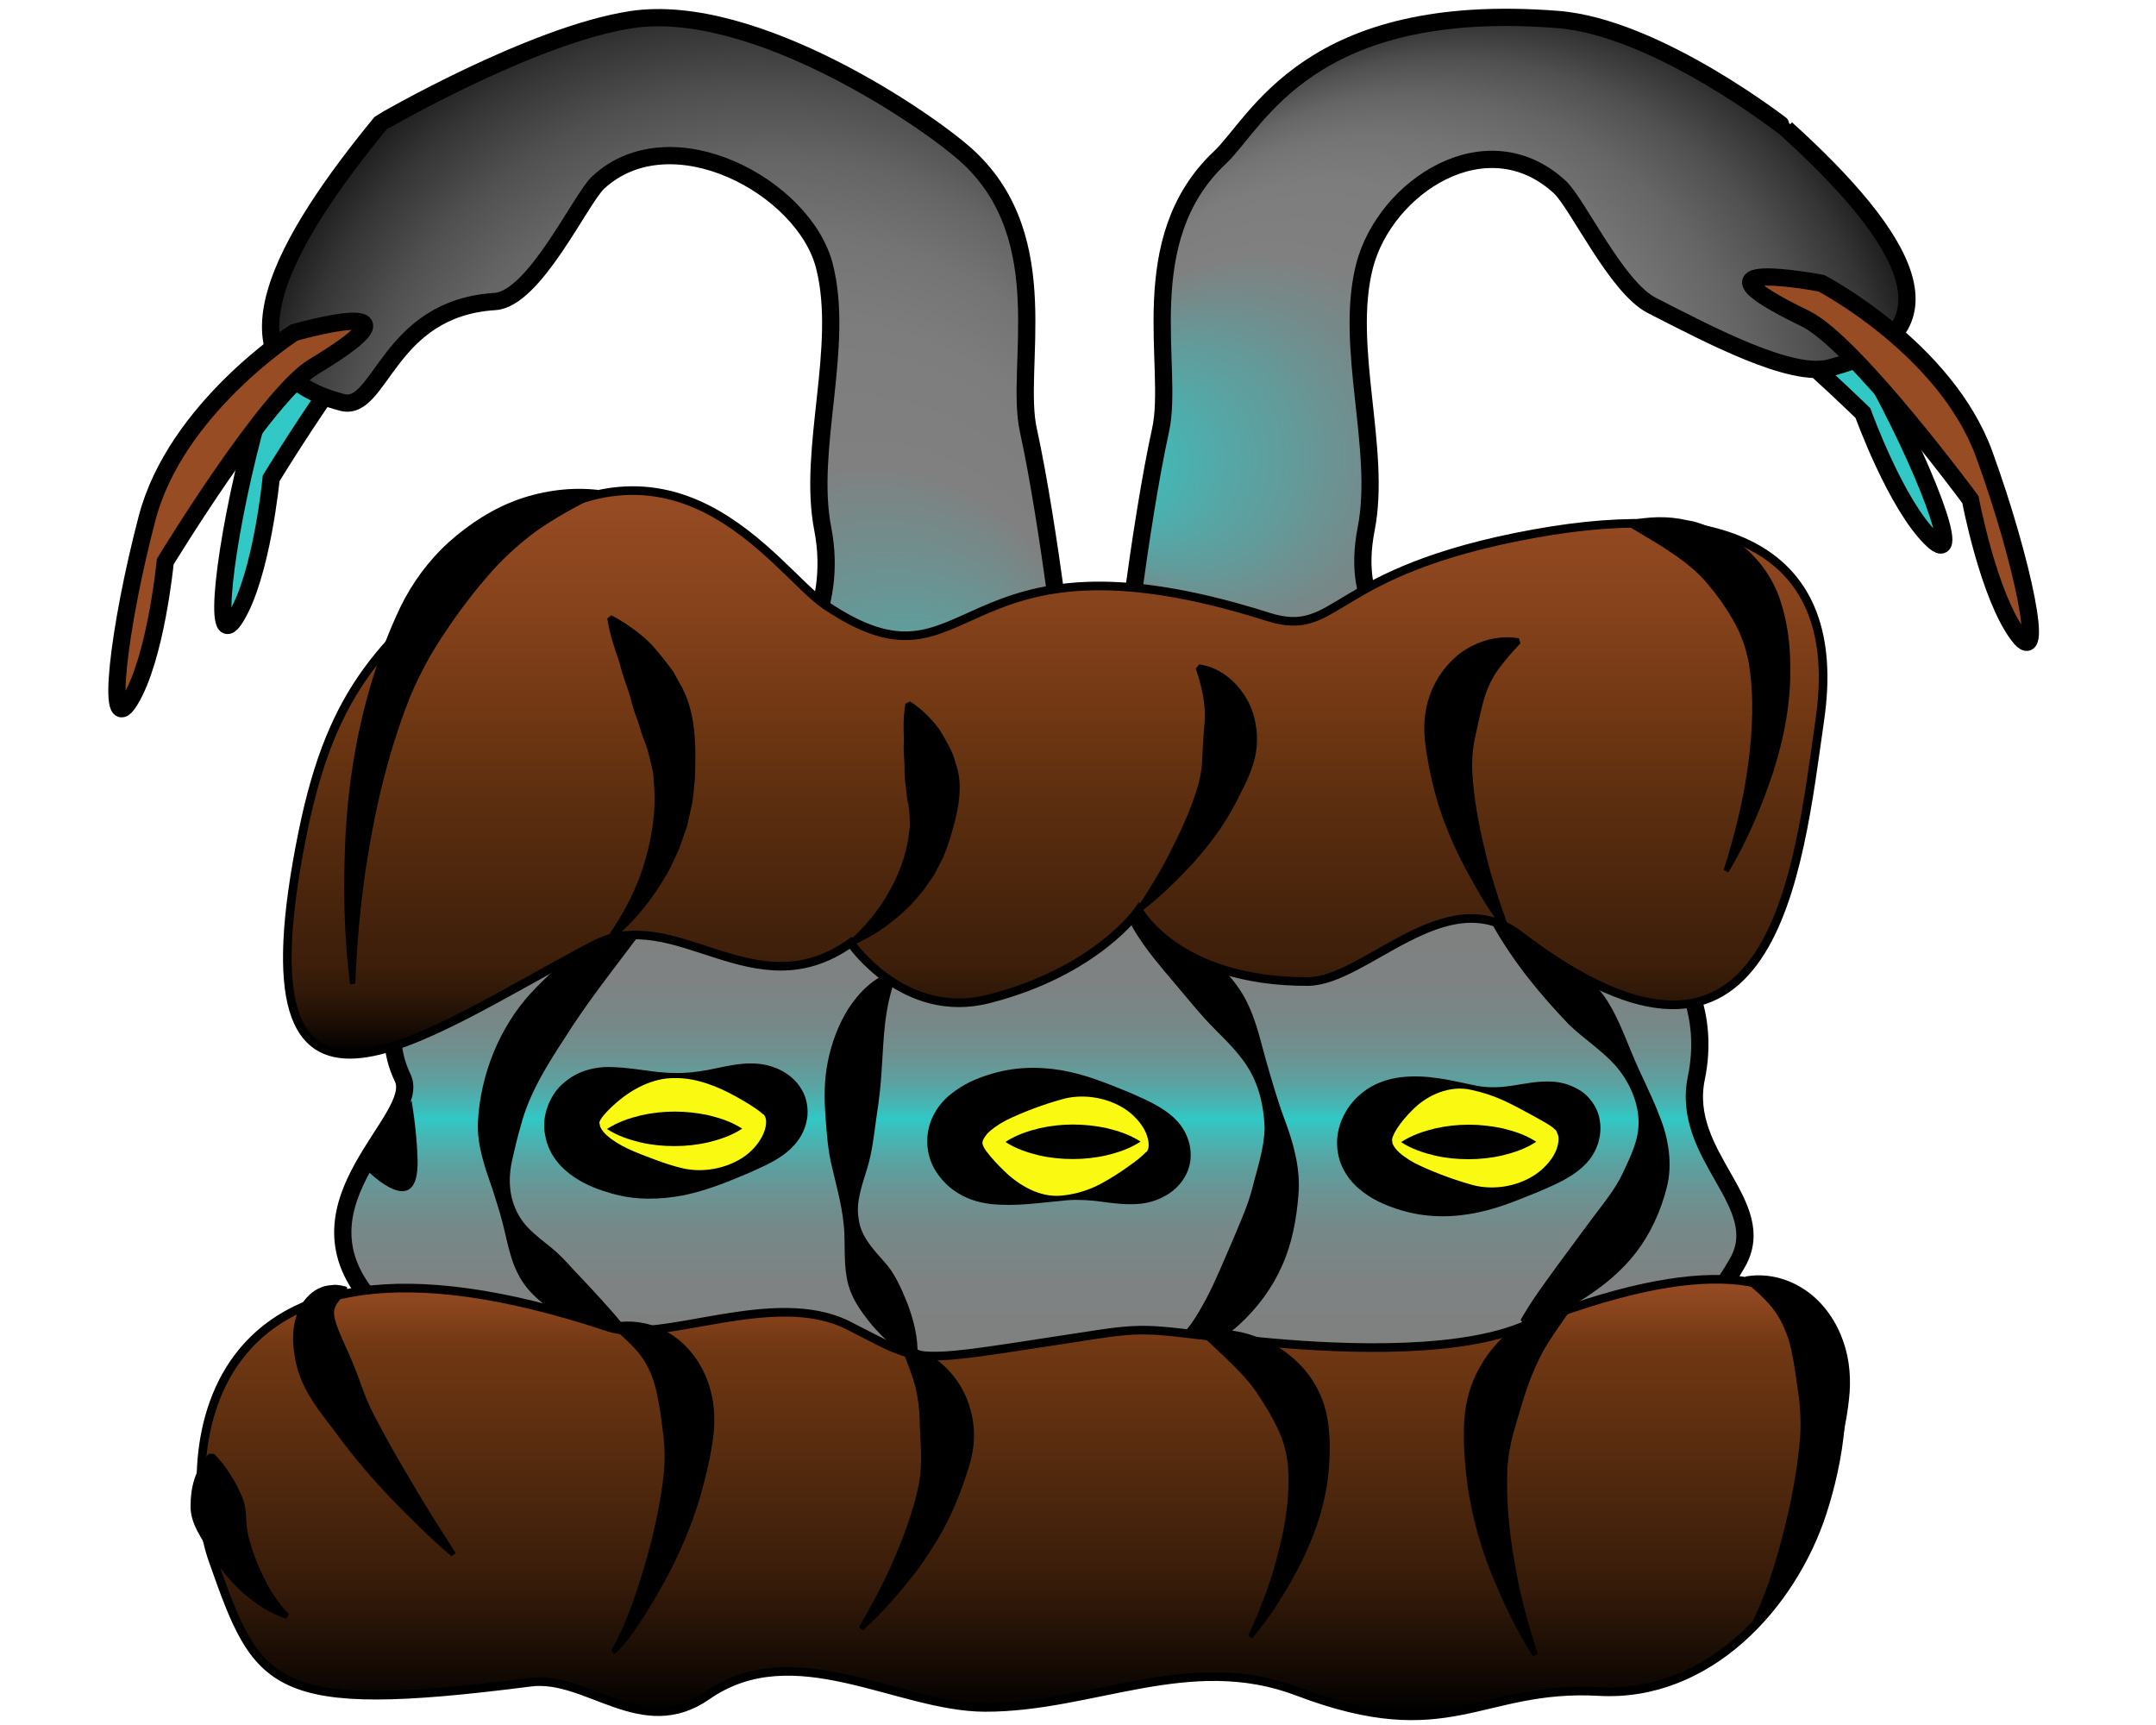 <?xml version="1.0" encoding="utf-8"?>
<!-- Generator: Adobe Illustrator 24.0.2, SVG Export Plug-In . SVG Version: 6.00 Build 0)  -->
<svg version="1.1" xmlns="http://www.w3.org/2000/svg" xmlns:xlink="http://www.w3.org/1999/xlink" x="0px" y="0px"
	 viewBox="0 0 125 100" style="enable-background:new 0 0 125 100;" xml:space="preserve">
<style type="text/css">
	.st0{stroke:#000000;stroke-width:0.25;stroke-miterlimit:10;}
	.st1{fill:url(#SVGID_1_);stroke:#000000;stroke-miterlimit:10;}
	.st2{fill:#808080;stroke:#000000;stroke-miterlimit:10;}
	.st3{fill:#31C8C5;stroke:#000000;stroke-miterlimit:10;}
	.st4{fill:#F9F912;stroke:#000000;stroke-miterlimit:10;}
	.st5{fill:#31C8C5;stroke:#31C8C5;stroke-width:0.25;stroke-miterlimit:10;}
	.st6{stroke:#31C8C5;stroke-miterlimit:10;}
	.st7{fill:url(#SVGID_2_);}
	.st8{fill:url(#SVGID_3_);stroke:#000000;stroke-miterlimit:10;}
	.st9{fill:url(#SVGID_4_);}
	.st10{fill:url(#SVGID_5_);stroke:#000000;stroke-miterlimit:10;}
	.st11{fill:url(#SVGID_6_);}
	.st12{fill:url(#SVGID_7_);stroke:#000000;stroke-miterlimit:10;}
	.st13{fill:url(#SVGID_8_);}
	.st14{fill:url(#SVGID_9_);stroke:#000000;stroke-miterlimit:10;}
	.st15{fill:url(#SVGID_10_);}
	.st16{fill:url(#SVGID_11_);stroke:#000000;stroke-miterlimit:10;}
	.st17{fill:url(#SVGID_12_);}
	.st18{fill:url(#SVGID_13_);stroke:#000000;stroke-miterlimit:10;}
	.st19{fill:url(#SVGID_14_);}
	.st20{fill:url(#SVGID_15_);stroke:#000000;stroke-miterlimit:10;}
	.st21{fill:url(#SVGID_16_);}
	.st22{fill:url(#SVGID_17_);stroke:#000000;stroke-miterlimit:10;}
	.st23{fill:url(#SVGID_18_);}
	.st24{fill:url(#SVGID_19_);stroke:#000000;stroke-miterlimit:10;}
	.st25{fill:url(#SVGID_20_);stroke:#000000;stroke-miterlimit:10;}
	.st26{fill:#984C24;stroke:#000000;stroke-miterlimit:10;}
	.st27{fill:url(#SVGID_21_);stroke:#000000;stroke-miterlimit:10;}
	.st28{fill:#F9F912;}
	.st29{fill:url(#SVGID_22_);stroke:#000000;stroke-width:0.5;stroke-miterlimit:10;}
	.st30{fill:url(#SVGID_23_);stroke:#000000;stroke-width:0.5;stroke-miterlimit:10;}
	.st31{fill:url(#SVGID_24_);stroke:#000000;stroke-miterlimit:10;}
	.st32{fill:url(#SVGID_25_);stroke:#000000;stroke-miterlimit:10;}
	.st33{fill:url(#SVGID_26_);stroke:#000000;stroke-miterlimit:10;}
	.st34{fill:url(#SVGID_27_);stroke:#000000;stroke-width:0.5;stroke-miterlimit:10;}
	.st35{fill:url(#SVGID_28_);stroke:#000000;stroke-width:0.5;stroke-miterlimit:10;}
	.st36{fill:url(#SVGID_29_);stroke:#000000;stroke-miterlimit:10;}
	.st37{fill:url(#SVGID_30_);stroke:#000000;stroke-miterlimit:10;}
	.st38{fill:url(#SVGID_31_);stroke:#000000;stroke-miterlimit:10;}
	.st39{fill:url(#SVGID_32_);stroke:#000000;stroke-width:0.5;stroke-miterlimit:10;}
	.st40{fill:url(#SVGID_33_);stroke:#000000;stroke-width:0.5;stroke-miterlimit:10;}
	.st41{fill:url(#SVGID_34_);stroke:#000000;stroke-miterlimit:10;}
	.st42{fill:url(#SVGID_35_);stroke:#000000;stroke-miterlimit:10;}
	.st43{fill:url(#SVGID_36_);stroke:#000000;stroke-miterlimit:10;}
	.st44{fill:url(#SVGID_37_);stroke:#000000;stroke-width:0.5;stroke-miterlimit:10;}
	.st45{fill:url(#SVGID_38_);stroke:#000000;stroke-width:0.5;stroke-miterlimit:10;}
	.st46{fill:url(#SVGID_39_);stroke:#000000;stroke-miterlimit:10;}
	.st47{fill:url(#SVGID_40_);stroke:#000000;stroke-miterlimit:10;}
	.st48{fill:url(#SVGID_41_);stroke:#000000;stroke-miterlimit:10;}
	.st49{fill:url(#SVGID_42_);stroke:#000000;stroke-width:0.5;stroke-miterlimit:10;}
	.st50{fill:url(#SVGID_43_);stroke:#000000;stroke-width:0.5;stroke-miterlimit:10;}
	.st51{fill:url(#SVGID_44_);stroke:#000000;stroke-miterlimit:10;}
	.st52{fill:url(#SVGID_45_);stroke:#000000;stroke-miterlimit:10;}
	.st53{fill:url(#SVGID_46_);stroke:#000000;stroke-miterlimit:10;}
	.st54{fill:url(#SVGID_47_);stroke:#000000;stroke-miterlimit:10;}
	.st55{display:none;fill:url(#SVGID_48_);stroke:#000000;stroke-miterlimit:10;}
	.st56{display:none;fill:url(#SVGID_49_);stroke:#000000;stroke-miterlimit:10;}
	.st57{fill:url(#SVGID_50_);stroke:#000000;stroke-miterlimit:10;}
	.st58{fill:url(#SVGID_51_);stroke:#000000;stroke-miterlimit:10;}
	.st59{stroke:#F9F912;stroke-miterlimit:10;}
	.st60{fill:url(#SVGID_52_);stroke:#000000;stroke-miterlimit:10;}
	.st61{fill:url(#SVGID_53_);stroke:#000000;stroke-miterlimit:10;}
	.st62{fill:url(#SVGID_54_);stroke:#000000;stroke-miterlimit:10;}
	.st63{fill:url(#SVGID_55_);stroke:#000000;stroke-miterlimit:10;}
	.st64{display:none;fill:#984C24;stroke:#000000;stroke-miterlimit:10;}
	.st65{fill:url(#SVGID_56_);stroke:#000000;stroke-miterlimit:10;}
	.st66{fill:url(#SVGID_57_);stroke:#000000;stroke-miterlimit:10;}
	.st67{fill:url(#SVGID_58_);stroke:#000000;stroke-miterlimit:10;}
	.st68{fill:url(#SVGID_59_);stroke:#000000;stroke-miterlimit:10;}
	.st69{fill:url(#SVGID_60_);stroke:#000000;stroke-miterlimit:10;}
	.st70{fill:url(#SVGID_61_);stroke:#000000;stroke-miterlimit:10;}
	.st71{fill:url(#SVGID_62_);stroke:#000000;stroke-miterlimit:10;}
	.st72{fill:url(#SVGID_63_);stroke:#000000;stroke-miterlimit:10;}
	.st73{display:none;fill:url(#SVGID_64_);stroke:#000000;stroke-miterlimit:10;}
	.st74{display:none;fill:url(#SVGID_65_);stroke:#000000;stroke-miterlimit:10;}
	.st75{fill:url(#SVGID_66_);stroke:#000000;stroke-miterlimit:10;}
	.st76{fill:url(#SVGID_67_);stroke:#000000;stroke-miterlimit:10;}
	.st77{fill:url(#SVGID_68_);stroke:#000000;stroke-miterlimit:10;}
	.st78{fill:url(#SVGID_69_);stroke:#000000;stroke-miterlimit:10;}
	.st79{fill:url(#SVGID_70_);stroke:#000000;stroke-miterlimit:10;}
	.st80{fill:url(#SVGID_71_);stroke:#000000;stroke-miterlimit:10;}
	.st81{fill:url(#SVGID_72_);stroke:#000000;stroke-miterlimit:10;}
	.st82{fill:url(#SVGID_73_);stroke:#000000;stroke-miterlimit:10;}
	.st83{fill:url(#SVGID_74_);stroke:#000000;stroke-miterlimit:10;}
	.st84{fill:url(#SVGID_75_);stroke:#000000;stroke-miterlimit:10;}
	.st85{fill:url(#SVGID_76_);stroke:#000000;stroke-miterlimit:10;}
	.st86{fill:url(#SVGID_77_);stroke:#000000;stroke-miterlimit:10;}
	.st87{fill:url(#SVGID_78_);stroke:#000000;stroke-miterlimit:10;}
	.st88{fill:url(#SVGID_79_);stroke:#000000;stroke-miterlimit:10;}
	.st89{display:none;fill:url(#SVGID_80_);stroke:#000000;stroke-miterlimit:10;}
	.st90{display:none;fill:url(#SVGID_81_);stroke:#000000;stroke-miterlimit:10;}
	.st91{fill:url(#SVGID_82_);stroke:#000000;stroke-miterlimit:10;}
	.st92{fill:url(#SVGID_83_);stroke:#000000;stroke-miterlimit:10;}
	.st93{fill:url(#SVGID_84_);stroke:#000000;stroke-miterlimit:10;}
	.st94{fill:url(#SVGID_85_);stroke:#000000;stroke-miterlimit:10;}
	.st95{fill:url(#SVGID_86_);stroke:#000000;stroke-miterlimit:10;}
	.st96{fill:url(#SVGID_87_);stroke:#000000;stroke-miterlimit:10;}
	.st97{fill:url(#SVGID_88_);stroke:#000000;stroke-miterlimit:10;}
	.st98{fill:url(#SVGID_89_);stroke:#000000;stroke-miterlimit:10;}
	.st99{fill:url(#SVGID_90_);stroke:#000000;stroke-miterlimit:10;}
	.st100{fill:url(#SVGID_91_);stroke:#000000;stroke-miterlimit:10;}
</style>
<g id="Слой_2">
</g>
<g id="Слой_1">
</g>
<g id="Слой_3">
</g>
<g id="Слой_5">
</g>
<g id="Слой_6">
</g>
<g id="Слой_4">
</g>
<g id="Слой_9">
	<linearGradient id="SVGID_1_" gradientUnits="userSpaceOnUse" x1="60.521" y1="81.677" x2="60.521" y2="50">
		<stop  offset="0" style="stop-color:#808080"/>
		<stop  offset="0.233" style="stop-color:#7E8282"/>
		<stop  offset="0.327" style="stop-color:#778888"/>
		<stop  offset="0.396" style="stop-color:#6B9393"/>
		<stop  offset="0.453" style="stop-color:#59A3A2"/>
		<stop  offset="0.501" style="stop-color:#43B8B5"/>
		<stop  offset="0.531" style="stop-color:#31C8C5"/>
		<stop  offset="0.557" style="stop-color:#45B6B4"/>
		<stop  offset="0.596" style="stop-color:#5BA2A1"/>
		<stop  offset="0.642" style="stop-color:#6C9392"/>
		<stop  offset="0.699" style="stop-color:#778888"/>
		<stop  offset="0.779" style="stop-color:#7E8282"/>
		<stop  offset="1" style="stop-color:#808080"/>
	</linearGradient>
	<path class="st1" d="M85.85,81.68H36.41c-5.62,0-11.14-1.87-14.99-6.41c-4.75-5.61,3.07-10.4,1.93-12.78
		C20.42,56.4,29.29,50,36.41,50h49.44c7.12,0,13.98,5.34,12.5,12.49c-0.94,4.54,4.32,7.29,2.39,10.7
		C97.61,78.74,91.63,81.68,85.85,81.68z"/>
	<path class="st3" d="M97.47,12.95c0,0,7.72,2.56,10.92,8.3s5.53,11.86,3.61,10.01c-2.08-2-3.99-7.31-3.99-7.31
		s-8.09-7.91-11.13-8.82C88.75,12.7,97.47,12.95,97.47,12.95z"/>
	<radialGradient id="SVGID_2_" cx="88.12" cy="25" r="26.317" fx="61.883" fy="27.046" gradientUnits="userSpaceOnUse">
		<stop  offset="0.017" style="stop-color:#31C8C5"/>
		<stop  offset="0.171" style="stop-color:#54A8A7"/>
		<stop  offset="0.34" style="stop-color:#748B8B"/>
		<stop  offset="0.433" style="stop-color:#808080"/>
		<stop  offset="0.581" style="stop-color:#7D7D7D"/>
		<stop  offset="0.678" style="stop-color:#747474"/>
		<stop  offset="0.76" style="stop-color:#656565"/>
		<stop  offset="0.835" style="stop-color:#505050"/>
		<stop  offset="0.904" style="stop-color:#353535"/>
		<stop  offset="0.968" style="stop-color:#141414"/>
		<stop  offset="1" style="stop-color:#000000"/>
	</radialGradient>
	<path style="fill:url(#SVGID_2_);stroke:#000000;stroke-miterlimit:10;" d="M106.07,21.33c-2.23,0.57-6.83-1.85-10.31-3.63
		c-2.05-1.05-4.3-5.91-5.33-6.86c-4.24-3.9-10.14-0.01-11.32,4.59c-1.19,4.68,1,10.61,0.1,15.22c-0.96,4.9,1.93,6.29,1.93,6.29
		c0,5.5-16.14,5.76-16.14,3.01c0,0,1.07-9.46,2.29-15.03c0.8-3.64-1.64-11.01,3.44-15.79c2.18-2.05,5.14-9.14,19.59-8
		c5.8,0.46,13.24,6.32,13.24,6.33C110.55,13.79,113.85,19.34,106.07,21.33z"/>
	<path class="st26" d="M105.6,16.42c0,0,7.21,3.76,9.45,9.94c2.24,6.18,3.56,12.59,1.96,10.46c-1.73-2.31-2.77-7.86-2.77-7.86
		s-6.72-9.1-9.57-10.49C97.03,14.78,105.6,16.42,105.6,16.42z"/>
	<path class="st3" d="M23.19,14.45c0,0-6.85,4.39-8.52,10.75s-2.42,12.86-1.01,10.6c1.52-2.45,2.06-8.07,2.06-8.07
		s5.88-9.67,8.6-11.3C31.58,12.05,23.19,14.45,23.19,14.45z"/>
	<radialGradient id="SVGID_3_" cx="41.519" cy="25.982" r="29.672" fx="56.429" fy="49.335" gradientUnits="userSpaceOnUse">
		<stop  offset="0" style="stop-color:#31C8C5"/>
		<stop  offset="0.285" style="stop-color:#699594"/>
		<stop  offset="0.425" style="stop-color:#808080"/>
		<stop  offset="0.574" style="stop-color:#7D7D7D"/>
		<stop  offset="0.673" style="stop-color:#747474"/>
		<stop  offset="0.757" style="stop-color:#656565"/>
		<stop  offset="0.832" style="stop-color:#505050"/>
		<stop  offset="0.902" style="stop-color:#353535"/>
		<stop  offset="0.968" style="stop-color:#141414"/>
		<stop  offset="1" style="stop-color:#000000"/>
	</radialGradient>
	<path class="st8" d="M19.85,23.33c2.23,0.57,2.6-5.46,8.84-5.85c2.3-0.14,4.97-5.96,6-6.91c4.24-3.9,11.94,0.26,13.11,4.86
		c1.19,4.68-1,10.61-0.1,15.22c0.96,4.9-1.9,8.11-1.9,8.11c0,5.5,16.11,3.95,16.11,1.2c0,0-1.07-9.46-2.29-15.03
		c-0.8-3.64,1.64-11.01-3.44-15.79c-2.18-2.05-12.42-9.1-19.59-8c-5.75,0.88-14.5,5.97-14.51,5.98
		C16.61,13.79,12.06,21.34,19.85,23.33z"/>
	<path class="st26" d="M17.05,19.28c0,0-6.85,4.39-8.52,10.75s-2.42,12.86-1.01,10.6c1.52-2.45,2.06-8.07,2.06-8.07
		s5.88-9.67,8.6-11.3C25.44,16.88,17.05,19.28,17.05,19.28z"/>
	<g>
		<g>
			<path d="M36.04,77.12c-1.43,0.12-2.76-0.36-3.91-1.09c-0.57-0.38-1.11-0.81-1.55-1.34c-0.44-0.53-0.75-1.18-0.95-1.85
				c-0.21-0.67-0.33-1.35-0.5-1.98c-0.16-0.64-0.37-1.24-0.56-1.87c-0.42-1.23-0.93-2.56-0.86-3.97c0.15-2.77,1.27-5.49,3.08-7.46
				c1.81-1.96,4-3.5,6.56-4.21l0.16,0.25c-1.54,2.07-3.03,3.93-4.3,5.85c-1.24,1.92-2.5,3.74-3.04,5.9
				c-0.16,0.53-0.28,1.07-0.42,1.65c-0.14,0.58-0.23,1.18-0.18,1.77c0.04,0.59,0.21,1.17,0.51,1.69c0.29,0.52,0.74,0.94,1.2,1.32
				c0.46,0.37,0.91,0.71,1.29,1.1c0.39,0.39,0.74,0.81,1.14,1.21c0.77,0.83,1.58,1.68,2.44,2.73L36.04,77.12z"/>
		</g>
		<g>
			<path d="M86.71,53.37c1.31,0.34,2.42,0.98,3.46,1.69c1.02,0.74,2,1.57,2.77,2.6c0.76,1.03,1.21,2.31,1.71,3.49
				c0.49,1.19,1.08,2.27,1.56,3.53c0.51,1.24,0.79,2.79,0.42,4.18c-0.35,1.38-0.95,2.67-1.77,3.74c-0.82,1.07-1.85,1.91-2.94,2.62
				c-1.1,0.69-2.27,1.25-3.58,1.54l-0.18-0.24c0.66-1.16,1.4-2.14,2.1-3.11l2.04-2.76c0.66-0.88,1.35-1.71,1.79-2.65
				c0.42-0.92,0.95-1.9,0.91-3.05c-0.04-1.14-0.56-2.28-1.34-3.18c-0.81-0.9-1.86-1.57-2.7-2.38c-1.62-1.7-3.14-3.5-4.43-5.78
				L86.71,53.37z"/>
		</g>
		<g>
			<path d="M52.94,78.84c-1-0.58-1.73-1.27-2.4-2.04c-0.63-0.78-1.27-1.63-1.45-2.75c-0.2-1.12-0.05-2.27-0.2-3.28
				c-0.11-1.01-0.41-2.07-0.64-3.07c-0.25-0.98-0.32-1.98-0.39-3c-0.08-1.02-0.08-2.07,0.13-3.13c0.21-1.06,0.59-2.13,1.2-3.1
				c0.62-0.95,1.49-1.83,2.59-2.16l0.2,0.22c-0.75,1.99-0.73,3.61-0.86,5.46c-0.05,0.91-0.16,1.85-0.31,2.81
				c-0.14,0.97-0.23,1.96-0.54,2.96c-0.3,0.98-0.65,1.92-0.49,2.88c0.1,0.97,0.81,1.75,1.43,2.44c0.65,0.69,1.02,1.55,1.4,2.48
				c0.35,0.94,0.63,1.96,0.59,3.12L52.94,78.84z"/>
		</g>
		<g>
			<path d="M65.54,52.76c1.21,0.56,2.37,1.08,3.48,1.84c1.09,0.76,2.15,1.68,2.91,2.85c0.76,1.17,1.08,2.59,1.43,3.88
				c0.37,1.29,0.72,2.53,1.2,3.79c0.47,1.29,0.85,2.73,0.72,4.15c-0.11,1.41-0.37,2.82-0.95,4.11c-0.57,1.29-1.43,2.45-2.49,3.42
				c-0.53,0.48-1.13,0.91-1.83,1.23c-0.35,0.16-0.72,0.28-1.14,0.32c-0.4,0.04-0.91-0.04-1.18-0.36l0.15-0.26
				c0.57-0.04,0.86-0.54,1.21-0.97c0.33-0.46,0.61-0.97,0.89-1.48c0.54-1.03,0.98-2.12,1.44-3.17c0.44-1.06,0.94-2.12,1.23-3.24
				c0.27-1.11,0.69-2.27,0.71-3.51c-0.05-1.24-0.33-2.51-1.02-3.56c-0.68-1.06-1.66-1.88-2.45-2.75c-0.79-0.88-1.53-1.81-2.34-2.75
				c-0.4-0.48-0.81-0.98-1.19-1.52c-0.38-0.55-0.78-1.12-1-1.81L65.54,52.76z"/>
		</g>
		<g>
			<path class="st28" d="M39.11,62.35c2.6,0.04,6.42,0.17,6.46,2.31c0.04,2.13-3.52,3.91-6.12,3.86s-6.26-1.15-6.3-3.28
				C33.11,63.11,36.51,62.31,39.11,62.35z"/>
			<path d="M39.11,62.2c0.63,0.02,1.26-0.05,1.91-0.17c0.65-0.12,1.32-0.3,2.03-0.36c0.71-0.06,1.48-0.02,2.29,0.41
				c0.4,0.22,0.83,0.55,1.13,1.07c0.32,0.51,0.4,1.15,0.33,1.66c-0.16,1.06-0.83,1.75-1.44,2.18c-0.63,0.44-1.27,0.7-1.88,0.98
				c-1.23,0.52-2.42,1.02-3.83,1.32c-1.38,0.26-2.78,0.3-4.18-0.1c-0.7-0.2-1.42-0.45-2.13-0.92c-0.69-0.45-1.52-1.23-1.73-2.45
				c-0.26-1.14,0.33-2.47,1.11-3.07c0.76-0.65,1.58-0.84,2.32-0.89C36.55,61.82,37.84,62.21,39.11,62.2z M39.11,62.5
				c-1.24-0.03-2.49,0.65-3.36,1.41c-0.43,0.37-0.78,0.74-0.92,0.98c-0.15,0.25-0.04,0.25-0.05,0.36c0,0.04,0.08,0.27,0.39,0.56
				c0.3,0.27,0.74,0.55,1.23,0.78c0.49,0.23,1.02,0.43,1.56,0.63c0.54,0.2,1.12,0.4,1.68,0.52c1.11,0.24,2.4,0.02,3.4-0.62
				c0.5-0.32,0.91-0.78,1.15-1.25c0.25-0.48,0.28-0.94,0.16-1.15c-0.05-0.12-0.1-0.12-0.13-0.14c-0.03-0.02-0.1-0.1-0.24-0.2
				c-0.28-0.21-0.75-0.5-1.27-0.79C41.64,62.99,40.36,62.47,39.11,62.5z"/>
		</g>
		<g>
			<path class="st28" d="M61.57,69.46c2.14-0.24,6.17-0.57,6.21-2.7s-3.52-3.91-6.12-3.86c-2.6,0.04-6.26,1.15-6.3,3.28
				C55.32,68.3,59.09,69.73,61.57,69.46z"/>
			<path d="M61.55,69.31c0.63-0.06,1.26-0.22,1.85-0.48c0.59-0.26,1.15-0.62,1.65-0.95c0.49-0.34,0.93-0.65,1.17-0.88
				c0.13-0.11,0.17-0.17,0.21-0.2c0.05-0.02,0.09-0.06,0.14-0.21c0.08-0.26-0.01-0.77-0.3-1.24c-0.3-0.47-0.74-0.9-1.26-1.19
				c-1.04-0.59-2.36-0.75-3.45-0.43c-1.15,0.32-2.27,0.75-3.22,1.21c-0.47,0.25-0.88,0.54-1.12,0.8c-0.24,0.3-0.24,0.4-0.25,0.45
				c-0.03,0.03-0.02,0.25,0.24,0.58c0.24,0.32,0.6,0.72,1.03,1.13C59.08,68.72,60.3,69.44,61.55,69.31z M61.58,69.61
				c-1.29,0.11-2.63,0.34-4.13,0.19c-0.74-0.09-1.51-0.31-2.21-0.84c-0.36-0.26-0.69-0.61-0.98-1.06c-0.29-0.44-0.48-1.04-0.5-1.64
				c-0.02-0.59,0.13-1.21,0.41-1.7c0.27-0.5,0.62-0.87,0.98-1.15c0.72-0.57,1.44-0.88,2.15-1.1c1.41-0.46,2.83-0.5,4.22-0.27
				c1.45,0.25,2.67,0.77,3.91,1.27c0.61,0.27,1.25,0.53,1.89,0.93c0.62,0.39,1.33,0.96,1.61,1.97c0.14,0.47,0.16,1.09-0.06,1.65
				c-0.22,0.56-0.61,0.99-0.99,1.26c-0.78,0.55-1.55,0.69-2.28,0.69c-0.73,0.01-1.42-0.11-2.08-0.19
				C62.85,69.55,62.21,69.53,61.58,69.61z"/>
		</g>
		<g>
			<path class="st28" d="M85.33,63.03c3.44,0.77,6.17,0.49,6.21,2.62c0.04,2.13-3.52,3.91-6.12,3.86c-2.6-0.04-6.26-1.15-6.3-3.28
				S82.34,62.37,85.33,63.03z"/>
			<path d="M85.36,62.89c0.62,0.15,1.26,0.17,1.91,0.1c0.66-0.07,1.32-0.23,2.02-0.28c0.7-0.04,1.47-0.04,2.39,0.55
				c0.45,0.3,0.87,0.86,1.02,1.43c0.14,0.57,0.11,1.06-0.04,1.57c-0.31,0.99-1.02,1.55-1.64,1.94c-0.64,0.4-1.28,0.65-1.9,0.92
				c-1.24,0.5-2.47,1.03-3.93,1.26c-1.39,0.23-2.82,0.17-4.24-0.31c-0.71-0.24-1.45-0.55-2.16-1.16c-0.36-0.3-0.7-0.71-0.95-1.22
				c-0.25-0.51-0.36-1.16-0.31-1.72c0.11-1.15,0.74-2.05,1.42-2.6c0.69-0.56,1.48-0.82,2.25-0.92
				C82.75,62.27,84.1,62.63,85.36,62.89z M85.29,63.18c-1.23-0.29-2.54,0.31-3.34,1.11c-0.82,0.79-1.32,1.61-1.23,1.88
				c0,0.08,0.01,0.08,0.03,0.15c0.02,0.06,0.08,0.17,0.19,0.3c0.22,0.27,0.63,0.56,1.09,0.81c0.95,0.47,2.07,0.9,3.22,1.23
				c1.09,0.33,2.41,0.2,3.47-0.39c0.53-0.29,0.98-0.71,1.29-1.18c0.31-0.47,0.4-0.99,0.33-1.26c-0.04-0.12-0.11-0.29-0.15-0.33
				c-0.05-0.03-0.03-0.01-0.1-0.08c-0.14-0.15-0.65-0.43-1.19-0.73c-0.55-0.3-1.15-0.63-1.76-0.91
				C86.54,63.51,85.92,63.31,85.29,63.18z"/>
		</g>
		<g>
			<path d="M89.07,66.19c-0.65,0.42-1.31,0.63-1.96,0.79c-0.65,0.15-1.31,0.22-1.96,0.22c-0.65,0-1.31-0.06-1.96-0.21
				c-0.65-0.16-1.31-0.36-1.96-0.78c0.65-0.42,1.31-0.63,1.96-0.79c0.65-0.15,1.31-0.22,1.96-0.22c0.65,0,1.31,0.07,1.96,0.21
				C87.76,65.57,88.42,65.77,89.07,66.19z"/>
		</g>
		<g>
			<path d="M66.13,66.18c-0.65,0.42-1.31,0.63-1.96,0.79c-0.65,0.15-1.31,0.22-1.96,0.22c-0.65,0-1.31-0.06-1.96-0.21
				c-0.65-0.16-1.31-0.36-1.96-0.78c0.65-0.42,1.31-0.63,1.96-0.79c0.65-0.15,1.31-0.22,1.96-0.22c0.65,0,1.31,0.07,1.96,0.21
				C64.82,65.56,65.47,65.76,66.13,66.18z"/>
		</g>
		<g>
			<path d="M43.03,65.43c-0.65,0.42-1.31,0.63-1.96,0.79c-0.65,0.15-1.31,0.22-1.96,0.22c-0.65,0-1.31-0.06-1.96-0.21
				c-0.65-0.16-1.31-0.36-1.96-0.78c0.65-0.42,1.31-0.63,1.96-0.79c0.65-0.15,1.31-0.22,1.96-0.22c0.65,0,1.31,0.07,1.96,0.21
				C41.72,64.81,42.38,65.01,43.03,65.43z"/>
		</g>
		<path d="M23.86,63.8c0,0,0.3,1.64,0.35,3.42c0.1,3.69-2.88,0.67-2.88,0.67L23.86,63.8z"/>
	</g>
	<g>
		<linearGradient id="SVGID_4_" gradientUnits="userSpaceOnUse" x1="61.184" y1="61.127" x2="61.184" y2="28.44">
			<stop  offset="3.723938e-03" style="stop-color:#000000"/>
			<stop  offset="0.057" style="stop-color:#1D0E05"/>
			<stop  offset="0.111" style="stop-color:#311908"/>
			<stop  offset="0.164" style="stop-color:#3E1F0A"/>
			<stop  offset="0.215" style="stop-color:#42210B"/>
			<stop  offset="0.431" style="stop-color:#5A2D0F"/>
			<stop  offset="0.609" style="stop-color:#713813"/>
			<stop  offset="0.823" style="stop-color:#89441D"/>
			<stop  offset="1" style="stop-color:#984C24"/>
		</linearGradient>
		<path style="fill:url(#SVGID_4_);stroke:#000000;stroke-width:0.5;stroke-miterlimit:10;" d="M88.93,30.94
			c-12,2.18-11.27,6.13-15.41,4.82c-18.61-5.91-16.93,5.2-25.66-0.68c-2.93-1.97-8.91-11.91-19.61-2.96
			c-6,5.02-8.96,7.64-10.69,16.1c-4.12,20.22,6.64,11.96,16.83,6.59c4.77-2.51,9.31,3.84,14.93-0.15c0,0,3.07,4.51,8,3.25
			c6.25-1.59,8.69-5.14,8.69-5.14s2.23,4.15,9.81,4.13c3.35-0.01,8.01-5.93,12.28-2.68c14.78,11.26,16.15-3.72,17.41-12.49
			C106.96,31.79,100,28.93,88.93,30.94z"/>
		<g>
			<path d="M35.21,54.32c0.98-1.38,1.76-2.9,2.2-4.47c0.46-1.56,0.65-3.17,0.48-4.71c0-0.39-0.13-0.77-0.21-1.14
				c-0.09-0.38-0.18-0.74-0.34-1.1c-0.14-0.36-0.25-0.72-0.35-1.08c-0.15-0.35-0.26-0.72-0.37-1.09c-0.08-0.38-0.21-0.76-0.35-1.13
				c-0.13-0.38-0.25-0.77-0.35-1.18c-0.27-0.79-0.56-1.59-0.71-2.56l0.23-0.19c0.83,0.43,1.6,0.98,2.27,1.63
				c0.32,0.34,0.61,0.7,0.9,1.07l0.42,0.56c0.12,0.2,0.22,0.41,0.34,0.62c1.01,1.64,0.99,3.71,0.92,5.56
				c-0.05,0.47-0.07,0.94-0.15,1.4l-0.3,1.37l-0.46,1.31c-0.18,0.42-0.39,0.83-0.58,1.24c-0.88,1.59-1.99,3.01-3.38,4.11
				L35.21,54.32z"/>
		</g>
		<g>
			<path d="M99.93,50.44c0.63-1.98,1.14-4,1.41-6.03c0.28-2.01,0.36-4.05,0.06-5.92c-0.17-0.94-0.48-1.81-0.93-2.56
				c-0.43-0.75-0.9-1.41-1.44-2.05c-1.07-1.31-2.74-2.26-4.65-3.39l0.04-0.3c1.1-0.24,2.26-0.3,3.4-0.03
				c0.59,0.08,1.13,0.33,1.7,0.55c0.54,0.28,1.08,0.59,1.57,0.99c0.97,0.79,1.72,1.89,2.11,3.05c0.39,1.17,0.56,2.35,0.59,3.49
				c0.09,2.29-0.33,4.46-0.98,6.51c-0.68,2.04-1.51,4-2.6,5.82L99.93,50.44z"/>
		</g>
		<g>
			<path d="M87.24,54c-0.99-1.3-1.8-2.72-2.56-4.19c-0.73-1.48-1.34-3.04-1.7-4.74c-0.18-0.84-0.36-1.72-0.4-2.66
				c-0.03-0.93,0.15-1.92,0.63-2.82c0.47-0.89,1.22-1.69,2.11-2.13c0.88-0.46,1.83-0.61,2.74-0.46l0.09,0.29
				c-0.61,0.66-1.11,1.23-1.47,1.79c-0.35,0.57-0.56,1.12-0.71,1.7c-0.15,0.58-0.28,1.18-0.42,1.84c-0.15,0.66-0.23,1.39-0.19,2.13
				c0.08,1.48,0.36,3.02,0.73,4.54c0.35,1.54,0.86,3.05,1.41,4.56L87.24,54z"/>
		</g>
		<g>
			<path d="M20.3,57.06c-0.38-2.9-0.41-5.84-0.26-8.78c0.17-2.94,0.64-5.89,1.52-8.79c0.44-1.45,0.98-2.88,1.65-4.29
				c0.68-1.4,1.63-2.7,2.82-3.78c1.19-1.06,2.56-1.95,4.06-2.48c1.5-0.52,3.07-0.71,4.58-0.54l0.05,0.3
				c-1.35,0.67-2.57,1.34-3.67,2.12c-1.08,0.8-2.04,1.7-2.88,2.7c-0.85,0.99-1.64,2.04-2.38,3.16c-0.76,1.11-1.42,2.33-1.97,3.61
				c-1.04,2.58-1.78,5.34-2.29,8.16c-0.53,2.81-0.82,5.69-0.93,8.58L20.3,57.06z"/>
		</g>
		<g>
			<path d="M65.91,52.67c0.74-1.14,1.46-2.29,2.04-3.49c0.6-1.18,1.14-2.38,1.49-3.58c0.18-0.6,0.26-1.21,0.27-1.78
				c0.02-0.57,0.06-1.08,0.1-1.58c0.12-1.01,0.02-1.98-0.48-3.49l0.19-0.23c1.6,0.19,3.01,1.73,3.28,3.46
				c0.16,0.85,0.07,1.71-0.19,2.46c-0.26,0.76-0.62,1.43-0.96,2.09c-0.68,1.32-1.54,2.46-2.48,3.51c-0.96,1.03-1.95,2.01-3.06,2.84
				L65.91,52.67z"/>
		</g>
		<g>
			<path d="M49.25,54.54c0.96-0.88,1.8-1.89,2.38-3c0.6-1.09,0.98-2.24,1.09-3.39c0.06-0.28,0.02-0.58,0.01-0.86
				c-0.01-0.29-0.03-0.57-0.11-0.85c-0.05-0.28-0.08-0.56-0.1-0.84c-0.05-0.28-0.07-0.56-0.08-0.85c0.03-0.59-0.09-1.18-0.03-1.84
				c-0.03-0.64-0.05-1.32,0.08-2.11l0.27-0.14c0.65,0.42,1.19,0.95,1.64,1.54c0.21,0.3,0.39,0.63,0.57,0.96
				c0.18,0.33,0.33,0.67,0.42,1.04c0.55,1.44,0.09,3.07-0.33,4.48c-0.13,0.35-0.24,0.71-0.39,1.05l-0.51,0.99l-0.63,0.9
				c-0.23,0.28-0.47,0.55-0.7,0.82c-1.01,1.01-2.15,1.84-3.43,2.36L49.25,54.54z"/>
		</g>
	</g>
	<g>
		<linearGradient id="SVGID_5_" gradientUnits="userSpaceOnUse" x1="59.198" y1="99.471" x2="59.198" y2="74.16">
			<stop  offset="3.723938e-03" style="stop-color:#000000"/>
			<stop  offset="0.115" style="stop-color:#160B04"/>
			<stop  offset="0.302" style="stop-color:#361B09"/>
			<stop  offset="0.405" style="stop-color:#42210B"/>
			<stop  offset="0.496" style="stop-color:#4C260D"/>
			<stop  offset="0.848" style="stop-color:#713813"/>
			<stop  offset="0.931" style="stop-color:#89441D"/>
			<stop  offset="1" style="stop-color:#984C24"/>
		</linearGradient>
		<path style="fill:url(#SVGID_5_);stroke:#000000;stroke-width:0.5;stroke-miterlimit:10;" d="M92.7,98.06
			c-6.9-0.38-8.65,3.35-17.46,0c-6.27-2.39-11.91,0.94-18.15,0.92c-5.07-0.02-11.05-4.2-16.1-0.68c-3.78,2.63-6.95-1.21-10.24-0.78
			c-15.12,1.94-15.8,0.32-18.41-7.09c-1.8-5.11-1.88-21.77,22.94-13.49c3.07,1.02,9.59-2.29,13.91-0.1
			c4.63,2.35,3.25,2.2,14.47,0.51c3.29-0.5,3.52-0.15,9.34,0.42c3.78,0.37,11.04,0.83,15.2-0.84c21.76-8.73,19.15,5.5,17.46,10.73
			C103.91,93.07,99.04,98.42,92.7,98.06z"/>
		<g>
			<path d="M35.44,95.67c0.87-1.51,1.46-3.3,1.96-5.01c0.5-1.72,0.89-3.47,1.08-5.18c0.09-0.86,0.06-1.71-0.05-2.51
				c-0.1-0.8-0.2-1.53-0.35-2.21c-0.15-0.69-0.37-1.31-0.77-1.94c-0.41-0.62-1.03-1.21-1.8-1.84l0.07-0.29
				c1-0.19,2.1-0.04,3.09,0.52c1,0.55,1.8,1.52,2.24,2.56c0.45,1.05,0.57,2.15,0.48,3.18c-0.1,1.03-0.32,2.01-0.56,2.95
				c-0.47,1.89-1.19,3.65-2.05,5.32c-0.44,0.83-0.91,1.64-1.41,2.43c-0.52,0.79-1,1.56-1.74,2.24L35.44,95.67z"/>
		</g>
		<g>
			<path d="M101.44,94.33c0.88-1.66,1.45-3.54,1.93-5.37c0.48-1.84,0.83-3.71,0.99-5.54c0.07-0.91,0.02-1.83-0.1-2.68
				c-0.12-0.86-0.23-1.66-0.39-2.41c-0.16-0.75-0.41-1.44-0.83-2.11c-0.43-0.67-1.08-1.29-1.9-1.93l0.07-0.29
				c1.05-0.19,2.22,0.02,3.24,0.65c1.03,0.61,1.82,1.64,2.27,2.72c0.46,1.09,0.59,2.23,0.52,3.31c-0.08,1.08-0.29,2.11-0.5,3.11
				c-0.44,2-1.12,3.89-1.95,5.69c-0.43,0.9-0.89,1.77-1.39,2.63c-0.51,0.85-1.01,1.69-1.73,2.43L101.44,94.33z"/>
		</g>
		<g>
			<path d="M88.89,96.02c-1.03-1.58-1.82-3.29-2.53-5.06c-0.68-1.78-1.17-3.65-1.37-5.63c-0.1-0.99-0.16-2-0.09-3.04
				c0.07-1.04,0.35-2.09,0.9-3.04c1.05-1.9,2.98-3.3,5.03-3.47l0.15,0.26c-0.58,0.84-1.09,1.55-1.51,2.28
				c-0.39,0.74-0.7,1.46-0.95,2.19c-0.25,0.73-0.46,1.48-0.69,2.26c-0.23,0.78-0.4,1.62-0.44,2.49c-0.06,1.73,0.1,3.52,0.42,5.3
				c0.29,1.79,0.77,3.57,1.35,5.32L88.89,96.02z"/>
		</g>
		<g>
			<path d="M16.6,93.84c-0.94-0.29-1.74-0.85-2.5-1.49c-0.74-0.66-1.38-1.45-1.9-2.31c-0.5-0.86-1.19-1.74-1.15-2.78
				c0-1.02,0.25-2.05,1.05-2.98l0.3,0c0.46,0.44,0.74,0.85,0.98,1.25c0.28,0.39,0.44,0.78,0.62,1.16c0.17,0.38,0.24,0.76,0.27,1.17
				c0,0.42,0.05,0.82,0.14,1.23c0.21,0.79,0.49,1.57,0.87,2.33c0.36,0.78,0.86,1.51,1.47,2.16L16.6,93.84z"/>
		</g>
		<g>
			<path d="M26.18,90.22c-1.22-1.03-2.33-2.15-3.45-3.29c-1.1-1.15-2.15-2.36-3.11-3.67c-0.95-1.3-2.14-2.56-2.49-4.4
				c-0.17-0.89-0.27-1.94,0.24-3.04c0.28-0.54,0.75-1.02,1.28-1.2c0.26-0.11,0.52-0.11,0.76-0.14c0.24,0.01,0.48,0.06,0.7,0.12
				l0.05,0.3l-0.44,0.42c-0.1,0.16-0.23,0.27-0.27,0.42c-0.13,0.25-0.08,0.49-0.05,0.68c0.11,0.43,0.33,0.98,0.61,1.58
				c0.27,0.59,0.55,1.24,0.8,1.93c0.24,0.69,0.51,1.4,0.86,2.08c0.7,1.35,1.47,2.7,2.27,4.03c0.78,1.35,1.64,2.67,2.48,4
				L26.18,90.22z"/>
		</g>
		<g>
			<path d="M72.37,94.81c0.74-1.6,1.37-3.25,1.77-4.93c0.43-1.66,0.66-3.35,0.53-4.92c-0.07-0.78-0.29-1.52-0.6-2.16
				c-0.31-0.64-0.64-1.21-1.03-1.79c-0.73-1.21-1.95-2.25-3.36-3.59l0.09-0.29c0.98-0.11,1.97-0.03,2.92,0.31
				c0.96,0.3,1.88,0.86,2.64,1.63c0.76,0.76,1.32,1.76,1.56,2.81c0.23,1.05,0.24,2.09,0.17,3.07c-0.13,1.98-0.73,3.79-1.53,5.45
				c-0.82,1.65-1.77,3.19-2.93,4.58L72.37,94.81z"/>
		</g>
		<g>
			<path d="M49.8,94.33c0.77-1.32,1.49-2.66,2.07-4.04c0.59-1.37,1.09-2.77,1.38-4.14c0.29-1.4,0.08-2.73,0.07-3.89
				c-0.02-0.6-0.09-1.19-0.24-1.84c-0.17-0.64-0.43-1.31-0.75-2.12l0.18-0.24c1.74,0.27,3.26,1.8,3.75,3.64
				c0.26,0.9,0.27,1.85,0.08,2.71c-0.2,0.86-0.5,1.66-0.8,2.43c-0.6,1.54-1.44,2.92-2.37,4.19c-0.96,1.25-1.97,2.44-3.14,3.48
				L49.8,94.33z"/>
		</g>
	</g>
</g>
<g id="Слой_10">
</g>
<g id="Слой_11">
</g>
<g id="Слой_8">
</g>
<g id="Слой_7">
</g>
<g id="Слой_12">
</g>
<g id="Слой_13">
</g>
<g id="Слой_14">
</g>
<g id="Слой_15">
</g>
</svg>
